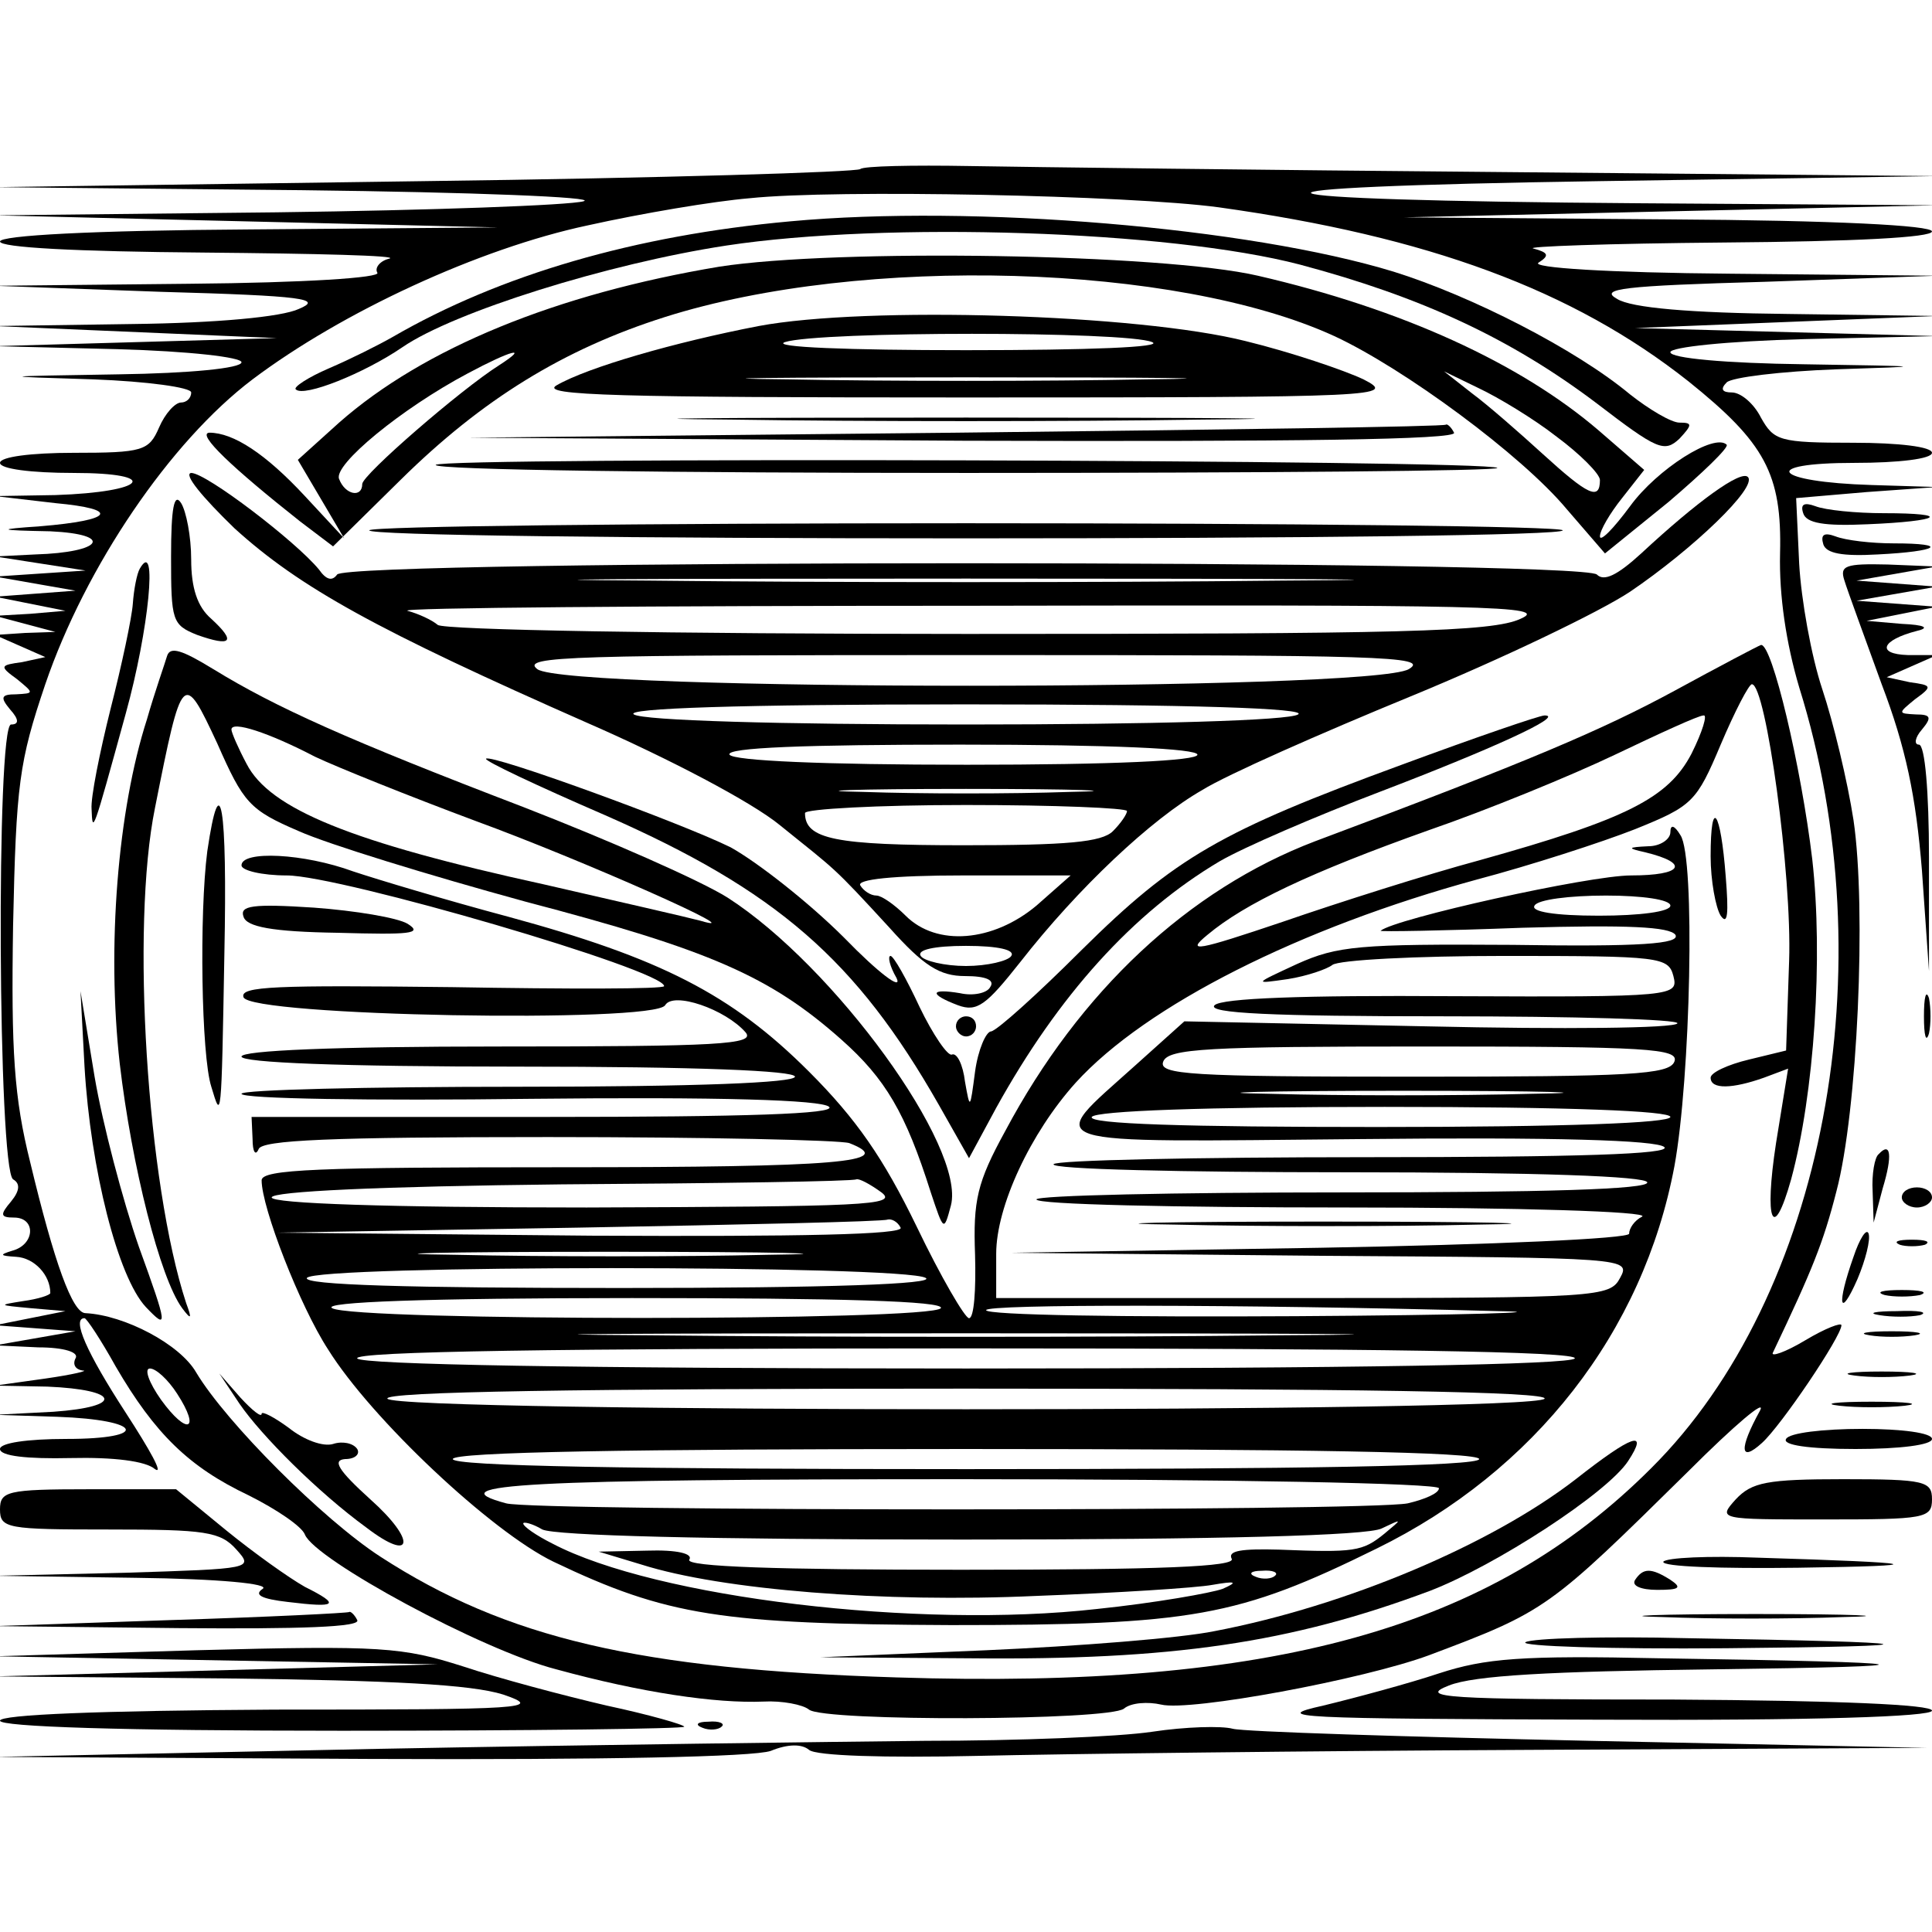 <?xml version="1.0" standalone="no"?>
<!DOCTYPE svg PUBLIC "-//W3C//DTD SVG 20010904//EN"
 "http://www.w3.org/TR/2001/REC-SVG-20010904/DTD/svg10.dtd">
<svg version="1.0" xmlns="http://www.w3.org/2000/svg"
 width="192pt" height="192pt" viewBox="0 0 192 192"
 preserveAspectRatio="xMidYMid meet">
<g transform="translate(0,192) scale(0.1,-0.1)"
fill="#000000" stroke="none">
<path d="M855 1752 c-3 -3 -198 -9 -433 -12 l-427 -6 305 -3 c171 -2 294 -7
280 -11 -14 -4 -151 -9 -305 -11 l-280 -3 250 -6 250 -6 -247 -2 c-157 -1
-248 -6 -248 -12 0 -6 75 -10 203 -11 111 -1 194 -3 184 -6 -9 -2 -15 -9 -12
-14 4 -5 -72 -10 -187 -11 l-193 -2 165 -6 c143 -4 161 -7 137 -17 -17 -8 -82
-14 -165 -15 l-137 -2 140 -6 140 -6 -140 -4 -140 -4 122 -3 c71 -2 123 -8
123 -13 0 -6 -52 -11 -122 -12 -123 -2 -123 -2 -25 -5 53 -2 97 -8 97 -13 0
-6 -5 -10 -10 -10 -6 0 -16 -11 -22 -25 -10 -23 -16 -25 -85 -25 -42 0 -73 -4
-73 -10 0 -6 31 -10 73 -10 88 0 73 -19 -18 -22 l-60 -1 60 -7 c65 -6 58 -17
-15 -23 -44 -3 -43 -4 10 -5 64 -3 52 -21 -15 -23 l-40 -2 45 -7 45 -7 -45 -3
-45 -3 40 -7 40 -7 -40 -3 -40 -3 35 -7 35 -7 -35 -3 -35 -2 30 -8 30 -8 -30
-1 -30 -2 25 -11 25 -11 -23 -5 c-22 -3 -23 -4 -5 -17 17 -14 17 -14 -1 -15
-15 0 -16 -3 -6 -15 9 -10 9 -15 1 -15 -15 0 -13 -442 2 -452 7 -4 7 -11 -2
-22 -11 -13 -11 -16 3 -16 22 0 21 -27 -2 -33 -13 -4 -12 -5 4 -6 18 -1 34
-18 34 -36 0 -2 -12 -6 -27 -8 -25 -4 -25 -4 7 -7 l35 -3 -35 -7 -35 -7 40 -3
40 -3 -40 -7 -40 -7 43 -2 c26 0 41 -5 37 -11 -3 -6 0 -11 7 -12 7 0 -9 -4
-37 -8 l-50 -7 52 -1 c72 -3 77 -20 6 -25 l-58 -3 62 -2 c85 -3 93 -22 9 -22
-39 0 -66 -4 -66 -10 0 -7 27 -10 70 -9 43 1 75 -3 84 -11 9 -6 -5 19 -29 56
-39 60 -54 94 -41 94 2 0 16 -21 31 -48 39 -67 73 -100 132 -128 28 -14 53
-31 56 -39 10 -25 176 -115 250 -134 84 -23 158 -34 206 -32 18 1 39 -3 45 -8
15 -12 298 -11 313 1 7 6 24 7 37 4 29 -7 201 25 266 49 117 44 119 46 258
183 46 46 78 73 71 60 -21 -38 -20 -52 2 -32 19 17 79 106 79 117 0 3 -16 -3
-36 -15 -20 -12 -35 -17 -32 -12 39 82 50 109 63 160 21 79 30 281 17 369 -6
39 -20 97 -31 130 -11 33 -21 89 -23 125 l-3 65 70 6 70 5 -65 2 c-98 3 -113
22 -17 22 44 0 77 4 77 10 0 6 -33 10 -78 10 -74 0 -79 2 -92 25 -7 14 -20 25
-29 25 -9 0 -12 3 -5 10 5 5 54 11 109 13 94 3 92 3 -32 5 -78 1 -133 6 -133
12 0 5 56 11 133 13 l132 3 -150 4 -150 4 150 6 150 6 -148 2 c-97 1 -156 6
-170 15 -18 10 5 13 148 17 l170 6 -205 2 c-123 1 -199 6 -191 11 11 7 10 10
-5 14 -10 2 74 5 189 6 130 1 207 5 207 11 0 6 -96 11 -262 12 l-263 2 265 6
265 6 -295 2 c-418 3 -440 16 -40 22 l335 5 -430 4 c-236 2 -476 5 -532 6 -56
1 -105 0 -108 -3z m356 -38 c208 -29 352 -82 467 -173 76 -61 93 -92 91 -171
-1 -42 6 -89 19 -133 87 -278 25 -605 -147 -776 -160 -160 -376 -220 -750
-208 -256 8 -388 39 -513 120 -57 37 -153 133 -183 183 -16 28 -71 57 -110 59
-13 0 -31 50 -55 150 -16 64 -19 110 -17 235 3 141 6 163 32 240 40 117 124
241 206 303 89 67 225 130 333 153 54 12 125 24 161 27 85 9 377 3 466 -9z
m-1035 -1179 c24 -37 10 -42 -16 -6 -12 17 -17 31 -11 31 6 0 18 -11 27 -25z"/>
<path d="M785 1700 c-154 -14 -288 -53 -395 -115 -14 -8 -42 -22 -63 -31 -21
-9 -36 -19 -33 -21 8 -8 68 16 106 42 51 35 204 83 322 101 158 24 440 15 570
-19 120 -32 209 -73 295 -138 60 -46 67 -49 82 -35 13 14 13 16 0 16 -8 0 -30
13 -49 28 -54 45 -158 98 -235 122 -144 44 -417 67 -600 50z"/>
<path d="M715 1655 c-162 -27 -294 -81 -378 -155 l-41 -37 23 -39 23 -39 -39
42 c-39 42 -71 63 -95 63 -13 -1 23 -35 90 -88 l33 -25 67 66 c81 80 162 130
263 162 196 62 508 53 665 -19 69 -32 186 -118 231 -172 l38 -44 63 51 c34 29
60 54 58 57 -12 12 -69 -24 -96 -61 -17 -23 -30 -36 -30 -30 0 6 10 23 22 38
l22 28 -45 39 c-78 67 -196 121 -339 154 -95 22 -419 27 -535 9z m-219 -98
c-38 -24 -136 -109 -136 -118 0 -14 -17 -11 -23 5 -6 14 62 70 128 105 43 23
62 28 31 8z m1051 -71 c23 -17 43 -37 43 -43 0 -21 -12 -15 -57 26 -23 21 -55
49 -70 60 l-28 22 35 -17 c19 -9 54 -30 77 -48z"/>
<path d="M754 1596 c-83 -16 -170 -41 -201 -59 -17 -10 61 -12 407 -12 416 0
428 1 395 18 -19 9 -72 27 -117 38 -107 27 -377 35 -484 15z m391 -16 c12 -5
-62 -8 -185 -8 -117 0 -194 3 -180 8 34 11 340 11 365 0z m-7 -37 c-98 -2
-258 -2 -355 0 -98 1 -18 2 177 2 195 0 275 -1 178 -2z"/>
<path d="M728 1503 c127 -2 337 -2 465 0 127 1 23 2 -233 2 -256 0 -360 -1
-232 -2z"/>
<path d="M950 1490 l-485 -5 493 -3 c327 -1 491 1 487 8 -3 6 -7 9 -8 8 -1 -2
-220 -5 -487 -8z"/>
<path d="M433 1458 c-2 -5 235 -8 528 -8 293 0 530 2 527 5 -8 8 -1049 11
-1055 3z"/>
<path d="M233 1395 c65 -59 141 -101 352 -194 80 -35 162 -78 190 -101 57 -46
52 -40 109 -102 34 -38 50 -48 75 -48 21 0 30 -4 25 -11 -3 -6 -17 -9 -30 -6
-30 5 -31 -1 -2 -12 19 -7 28 0 62 43 57 73 130 142 181 171 24 15 117 56 207
93 90 37 188 84 218 104 62 42 127 104 117 114 -7 7 -50 -24 -106 -76 -24 -22
-37 -28 -44 -21 -15 15 -1243 15 -1252 0 -5 -7 -11 -5 -18 5 -23 28 -112 96
-127 96 -8 -1 11 -24 43 -55z m1039 -52 c-171 -2 -453 -2 -625 0 -171 1 -31 2
313 2 344 0 484 -1 312 -2z m239 -38 c-28 -13 -119 -15 -550 -15 -294 0 -521
4 -526 9 -6 5 -19 11 -30 14 -11 3 241 5 560 5 517 1 576 0 546 -13z m-111
-50 c-38 -22 -837 -22 -866 0 -17 13 34 14 436 14 399 0 452 -1 430 -14z
m-110 -45 c-9 -6 -144 -10 -330 -10 -186 0 -321 4 -330 10 -10 6 104 10 330
10 226 0 340 -4 330 -10z m-100 -40 c0 -6 -83 -10 -229 -10 -143 0 -232 4
-236 10 -4 7 75 10 229 10 151 0 236 -4 236 -10z m-127 -37 c-57 -2 -149 -2
-205 0 -57 1 -11 3 102 3 113 0 159 -2 103 -3z m57 -19 c0 -3 -6 -12 -14 -20
-11 -11 -46 -14 -148 -14 -128 0 -158 6 -158 32 0 4 72 8 160 8 88 0 160 -3
160 -6z m-90 -94 c-43 -36 -99 -41 -130 -10 -11 11 -24 20 -29 20 -6 0 -13 5
-16 10 -4 6 32 10 102 10 l107 0 -34 -30z m-25 -50 c-3 -5 -24 -10 -45 -10
-21 0 -42 5 -45 10 -4 6 13 10 45 10 32 0 49 -4 45 -10z"/>
<path d="M170 1367 c0 -64 1 -68 26 -78 34 -12 39 -7 14 16 -14 12 -20 31 -20
59 0 23 -5 48 -10 56 -7 11 -10 -5 -10 -53z"/>
<path d="M367 1393 c-3 -5 264 -8 593 -8 329 0 596 3 593 8 -2 4 -269 7 -593
7 -324 0 -591 -3 -593 -7z"/>
<path d="M139 1355 c-3 -5 -6 -21 -7 -35 -1 -14 -11 -61 -22 -104 -11 -44 -20
-89 -19 -100 1 -25 1 -25 34 95 23 83 32 175 14 144z"/>
<path d="M166 1268 c-2 -7 -12 -35 -20 -63 -29 -90 -40 -226 -27 -342 12 -102
40 -213 62 -243 9 -12 10 -11 4 5 -39 119 -55 374 -31 492 27 136 28 137 62
64 26 -59 32 -66 81 -87 29 -13 130 -44 225 -70 183 -48 243 -74 314 -137 44
-39 64 -73 89 -152 13 -39 13 -39 20 -13 15 58 -116 238 -222 306 -27 17 -118
57 -203 90 -175 67 -246 99 -308 137 -31 19 -43 23 -46 13z m147 -100 c21 -10
93 -39 160 -64 104 -38 280 -116 223 -99 -11 3 -81 19 -155 36 -192 42 -273
75 -296 120 -8 15 -15 31 -15 34 0 9 37 -3 83 -27z"/>
<path d="M1665 1234 c-72 -39 -144 -70 -358 -150 -126 -48 -234 -149 -308
-288 -28 -51 -32 -69 -30 -123 1 -35 -1 -63 -6 -63 -4 0 -28 41 -52 91 -33 68
-60 107 -107 154 -77 77 -148 113 -299 154 -60 16 -130 37 -154 45 -49 18
-111 21 -111 6 0 -5 20 -10 45 -10 53 0 375 -94 375 -110 0 -3 -95 -3 -211 -1
-174 2 -211 1 -207 -10 6 -19 408 -26 419 -8 8 14 60 -4 80 -27 10 -12 -27
-14 -245 -14 -164 0 -256 -4 -256 -10 0 -6 98 -10 275 -10 177 0 275 -4 275
-10 0 -6 -98 -10 -275 -10 -151 0 -275 -3 -275 -7 0 -5 129 -7 287 -5 187 2
290 -1 297 -8 7 -7 -82 -10 -282 -10 l-292 0 1 -22 c0 -13 3 -17 6 -10 3 9 71
12 288 12 156 0 290 -3 299 -6 49 -19 -12 -24 -284 -24 -244 0 -300 -2 -300
-13 0 -27 38 -125 66 -168 43 -69 162 -181 224 -211 113 -54 167 -62 395 -63
240 0 285 8 423 76 157 77 265 215 296 380 16 87 21 307 6 329 -6 10 -10 11
-10 3 0 -7 -10 -14 -22 -14 -21 -1 -21 -2 -3 -6 45 -11 37 -23 -14 -23 -42 0
-235 -43 -249 -55 -1 -1 62 0 141 3 105 3 146 1 152 -7 5 -9 -34 -12 -162 -10
-152 1 -174 -1 -214 -19 -43 -20 -44 -20 -9 -15 19 3 39 10 44 14 6 5 83 9
172 9 154 0 162 -1 167 -20 5 -20 2 -21 -220 -20 -148 1 -229 -2 -236 -9 -8
-8 58 -11 227 -11 130 0 235 -3 233 -7 -3 -5 -114 -6 -248 -3 l-242 5 -49 -44
c-90 -81 -104 -76 225 -73 190 2 294 -1 301 -8 7 -7 -86 -10 -296 -10 -169 0
-309 -3 -311 -7 -3 -5 128 -8 291 -8 190 0 298 -4 299 -10 2 -7 -104 -10 -302
-10 -168 0 -305 -3 -305 -7 0 -5 138 -8 308 -8 171 0 301 -4 294 -9 -8 -4 -13
-12 -13 -17 1 -5 -137 -11 -306 -14 l-308 -5 308 -3 c304 -2 308 -2 297 -22
-10 -19 -21 -20 -315 -20 l-305 0 0 44 c0 47 34 120 79 170 70 77 223 154 399
202 53 14 124 37 157 50 57 23 61 27 85 84 14 33 28 60 31 60 14 0 40 -190 37
-275 l-3 -89 -37 -9 c-21 -5 -38 -13 -38 -18 0 -12 22 -11 53 0 l24 9 -12 -74
c-12 -78 -3 -100 15 -36 23 85 32 220 21 318 -11 92 -40 215 -51 213 -3 -1
-41 -21 -85 -45z m16 -63 c-23 -44 -64 -65 -211 -106 -52 -14 -140 -42 -195
-61 -86 -29 -97 -31 -75 -13 37 31 102 62 220 104 58 20 141 54 185 75 44 21
83 39 88 39 4 1 -1 -16 -12 -38z m-21 -151 c0 -6 -30 -10 -71 -10 -44 0 -68 4
-64 10 3 6 35 10 71 10 36 0 64 -4 64 -10z m4 -155 c-5 -13 -44 -15 -260 -15
-221 0 -253 2 -248 15 5 13 44 15 260 15 221 0 253 -2 248 -15z m-142 -32
c-73 -2 -190 -2 -260 0 -70 1 -10 3 133 3 143 0 200 -2 127 -3z m138 -23 c0
-6 -104 -10 -291 -10 -191 0 -288 3 -284 10 4 6 112 10 291 10 183 0 284 -4
284 -10z m-784 -75 c17 -13 -17 -14 -293 -15 -199 0 -313 4 -313 10 0 6 107
11 288 13 158 1 290 3 293 5 3 1 14 -5 25 -13z m19 -35 c4 -7 -100 -9 -307 -8
l-313 3 300 5 c165 3 303 6 307 8 4 1 10 -2 13 -8z m-132 -27 c-83 -2 -223 -2
-310 0 -87 1 -19 3 152 3 171 0 242 -2 158 -3z m157 -23 c10 -6 -94 -10 -303
-10 -210 0 -316 3 -312 10 8 13 594 13 615 0z m15 -30 c-8 -13 -584 -13 -605
0 -10 6 92 10 298 10 206 0 311 -3 307 -10z m555 -3 c58 -1 -33 -4 -202 -5
-170 -1 -308 1 -308 6 0 6 247 6 510 -1z m-218 -24 c-171 -2 -453 -2 -625 0
-171 1 -31 2 313 2 344 0 484 -1 312 -2z m293 -23 c-4 -6 -217 -10 -605 -10
-388 0 -601 4 -605 10 -4 7 200 10 605 10 405 0 609 -3 605 -10z m-30 -40 c-9
-14 -1141 -14 -1150 0 -4 7 190 10 575 10 385 0 579 -3 575 -10z m-65 -60 c0
-7 -177 -10 -510 -10 -333 0 -510 3 -510 10 0 7 177 10 510 10 333 0 510 -3
510 -10z m-40 -29 c0 -5 -14 -11 -31 -15 -40 -8 -867 -8 -896 0 -71 19 21 24
452 24 265 0 475 -4 475 -9z m-475 -51 c258 0 404 4 418 11 21 10 21 10 3 -5
-22 -18 -30 -19 -105 -16 -37 1 -51 -1 -47 -9 5 -8 -71 -11 -269 -11 -182 0
-274 3 -270 10 4 6 -12 10 -42 9 l-48 -1 43 -13 c79 -25 240 -38 392 -31 80 3
159 8 175 11 23 4 26 3 10 -4 -11 -4 -67 -14 -125 -20 -177 -20 -438 11 -541
65 -16 8 -29 17 -29 20 0 2 9 0 19 -6 13 -6 162 -10 416 -10z m312 -36 c-3 -3
-12 -4 -19 -1 -8 3 -5 6 6 6 11 1 17 -2 13 -5z"/>
<path d="M1393 1160 c-180 -66 -225 -92 -318 -184 -44 -44 -84 -80 -90 -81 -5
0 -13 -18 -16 -40 -5 -38 -5 -38 -10 -10 -2 17 -8 29 -13 27 -4 -2 -19 20 -32
47 -13 28 -26 51 -29 51 -3 0 -1 -10 6 -22 6 -13 -18 5 -52 40 -35 35 -86 75
-113 90 -51 25 -238 93 -243 88 -2 -2 51 -27 118 -56 171 -75 250 -144 332
-288 l30 -53 27 50 c62 112 136 194 222 245 24 14 96 45 159 69 110 42 185 76
164 76 -5 0 -69 -22 -142 -49z"/>
<path d="M206 1074 c-8 -62 -6 -203 4 -234 10 -33 10 -37 13 133 3 146 -4 189
-17 101z"/>
<path d="M1700 1069 c0 -24 5 -51 10 -59 7 -10 8 2 5 39 -5 66 -15 80 -15 20z"/>
<path d="M242 1009 c3 -10 28 -15 94 -16 71 -2 85 -1 69 9 -10 6 -52 13 -93
16 -61 4 -74 2 -70 -9z"/>
<path d="M84 860 c6 -102 33 -209 61 -239 22 -23 22 -20 -7 60 -16 46 -36 122
-44 169 l-14 85 4 -75z"/>
<path d="M950 900 c0 -5 5 -10 10 -10 6 0 10 5 10 10 0 6 -4 10 -10 10 -5 0
-10 -4 -10 -10z"/>
<path d="M1168 703 c84 -2 219 -2 300 0 81 1 12 3 -153 3 -165 0 -231 -2 -147
-3z"/>
<path d="M238 525 c22 -32 78 -88 126 -123 47 -36 50 -13 4 28 -32 29 -38 39
-25 40 10 0 15 5 12 10 -4 6 -15 8 -24 5 -10 -3 -29 4 -44 16 -15 11 -27 17
-27 14 0 -4 -9 3 -21 16 l-21 24 20 -30z"/>
<path d="M1566 450 c-84 -65 -228 -126 -359 -151 -34 -7 -136 -15 -227 -19
l-165 -7 150 -1 c199 -2 317 15 456 67 65 25 176 97 197 129 21 32 4 26 -52
-18z"/>
<path d="M1792 1410 c3 -10 21 -13 64 -11 73 3 85 11 16 11 -27 0 -58 3 -68 7
-11 4 -15 2 -12 -7z"/>
<path d="M1812 1379 c3 -9 19 -12 54 -10 61 3 72 11 16 11 -22 0 -48 3 -58 7
-11 4 -15 2 -12 -8z"/>
<path d="M1833 1343 c3 -10 20 -56 37 -103 24 -63 34 -111 40 -185 l7 -100 0
113 c0 65 -4 112 -10 112 -5 0 -4 7 3 15 10 12 9 15 -6 15 -18 1 -18 1 -1 15
18 13 17 14 -5 17 l-23 5 25 11 25 11 -29 0 c-32 1 -26 15 9 24 13 3 8 6 -15
7 l-35 3 35 7 35 7 -40 3 -40 3 40 7 40 7 -40 3 -40 3 40 7 40 7 -49 2 c-42 1
-48 -1 -43 -16z"/>
<path d="M1912 910 c0 -19 2 -27 5 -17 2 9 2 25 0 35 -3 9 -5 1 -5 -18z"/>
<path d="M1867 773 c-4 -3 -7 -20 -6 -37 l1 -31 9 34 c10 33 8 47 -4 34z"/>
<path d="M1890 730 c0 -5 7 -10 15 -10 8 0 15 5 15 10 0 6 -7 10 -15 10 -8 0
-15 -4 -15 -10z"/>
<path d="M1842 671 c-17 -48 -14 -63 4 -22 8 19 13 39 11 45 -2 6 -9 -5 -15
-23z"/>
<path d="M1888 683 c6 -2 18 -2 25 0 6 3 1 5 -13 5 -14 0 -19 -2 -12 -5z"/>
<path d="M1873 633 c9 -2 25 -2 35 0 9 3 1 5 -18 5 -19 0 -27 -2 -17 -5z"/>
<path d="M1868 613 c12 -2 30 -2 40 0 9 3 -1 5 -23 4 -22 0 -30 -2 -17 -4z"/>
<path d="M1858 593 c12 -2 32 -2 45 0 12 2 2 4 -23 4 -25 0 -35 -2 -22 -4z"/>
<path d="M1843 553 c15 -2 39 -2 55 0 15 2 2 4 -28 4 -30 0 -43 -2 -27 -4z"/>
<path d="M1828 523 c17 -2 47 -2 65 0 17 2 3 4 -33 4 -36 0 -50 -2 -32 -4z"/>
<path d="M1775 490 c-4 -6 22 -10 69 -10 44 0 76 4 76 10 0 6 -30 10 -69 10
-39 0 -73 -4 -76 -10z"/>
<path d="M1725 430 c-18 -20 -17 -20 88 -20 100 0 107 1 107 20 0 18 -7 20
-88 20 -76 0 -91 -3 -107 -20z"/>
<path d="M0 420 c0 -19 7 -20 108 -20 96 0 111 -2 127 -20 17 -19 16 -19 -111
-23 l-129 -3 140 -2 c83 -1 134 -6 126 -11 -9 -6 -1 -10 25 -13 49 -6 53 -3
17 15 -16 9 -51 34 -78 56 l-50 41 -87 0 c-81 0 -88 -2 -88 -20z"/>
<path d="M1653 368 c-2 -5 58 -7 134 -6 139 2 124 5 -40 10 -49 2 -91 0 -94
-4z"/>
<path d="M1625 350 c-4 -6 6 -10 22 -10 22 0 25 2 13 10 -19 12 -27 12 -35 0z"/>
<path d="M170 310 l-175 -6 183 -2 c120 -1 181 1 177 8 -3 6 -7 9 -8 8 -1 -1
-81 -5 -177 -8z"/>
<path d="M1652 313 c48 -2 129 -2 180 0 51 1 12 3 -87 3 -99 0 -141 -2 -93 -3z"/>
<path d="M1516 288 c-6 -4 84 -7 199 -6 222 2 207 6 -39 10 -81 2 -153 0 -160
-4z"/>
<path d="M195 280 l-200 -6 220 -4 220 -4 -220 -6 -220 -6 230 -2 c165 -2 243
-6 275 -16 41 -14 23 -15 -227 -15 -175 -1 -273 -5 -273 -11 0 -6 120 -10 340
-10 187 0 340 2 340 4 0 2 -35 12 -77 21 -43 10 -107 27 -143 39 -60 19 -80
21 -265 16z"/>
<path d="M1430 257 c-30 -10 -82 -24 -115 -32 -54 -12 -28 -13 273 -14 215 -1
332 3 332 9 0 6 -93 10 -257 11 -228 0 -254 2 -223 14 25 10 101 14 260 16
239 3 221 7 -50 11 -138 3 -174 0 -220 -15z"/>
<path d="M698 203 c7 -3 16 -2 19 1 4 3 -2 6 -13 5 -11 0 -14 -3 -6 -6z"/>
<path d="M1145 199 c-33 -5 -134 -9 -225 -9 -91 -1 -336 -4 -545 -8 l-380 -8
372 -2 c234 -1 382 2 399 8 17 7 31 7 38 1 7 -6 76 -8 166 -6 85 2 333 5 550
6 l395 2 -335 7 c-184 4 -344 9 -355 12 -11 3 -47 2 -80 -3z"/>
</g>
</svg>
